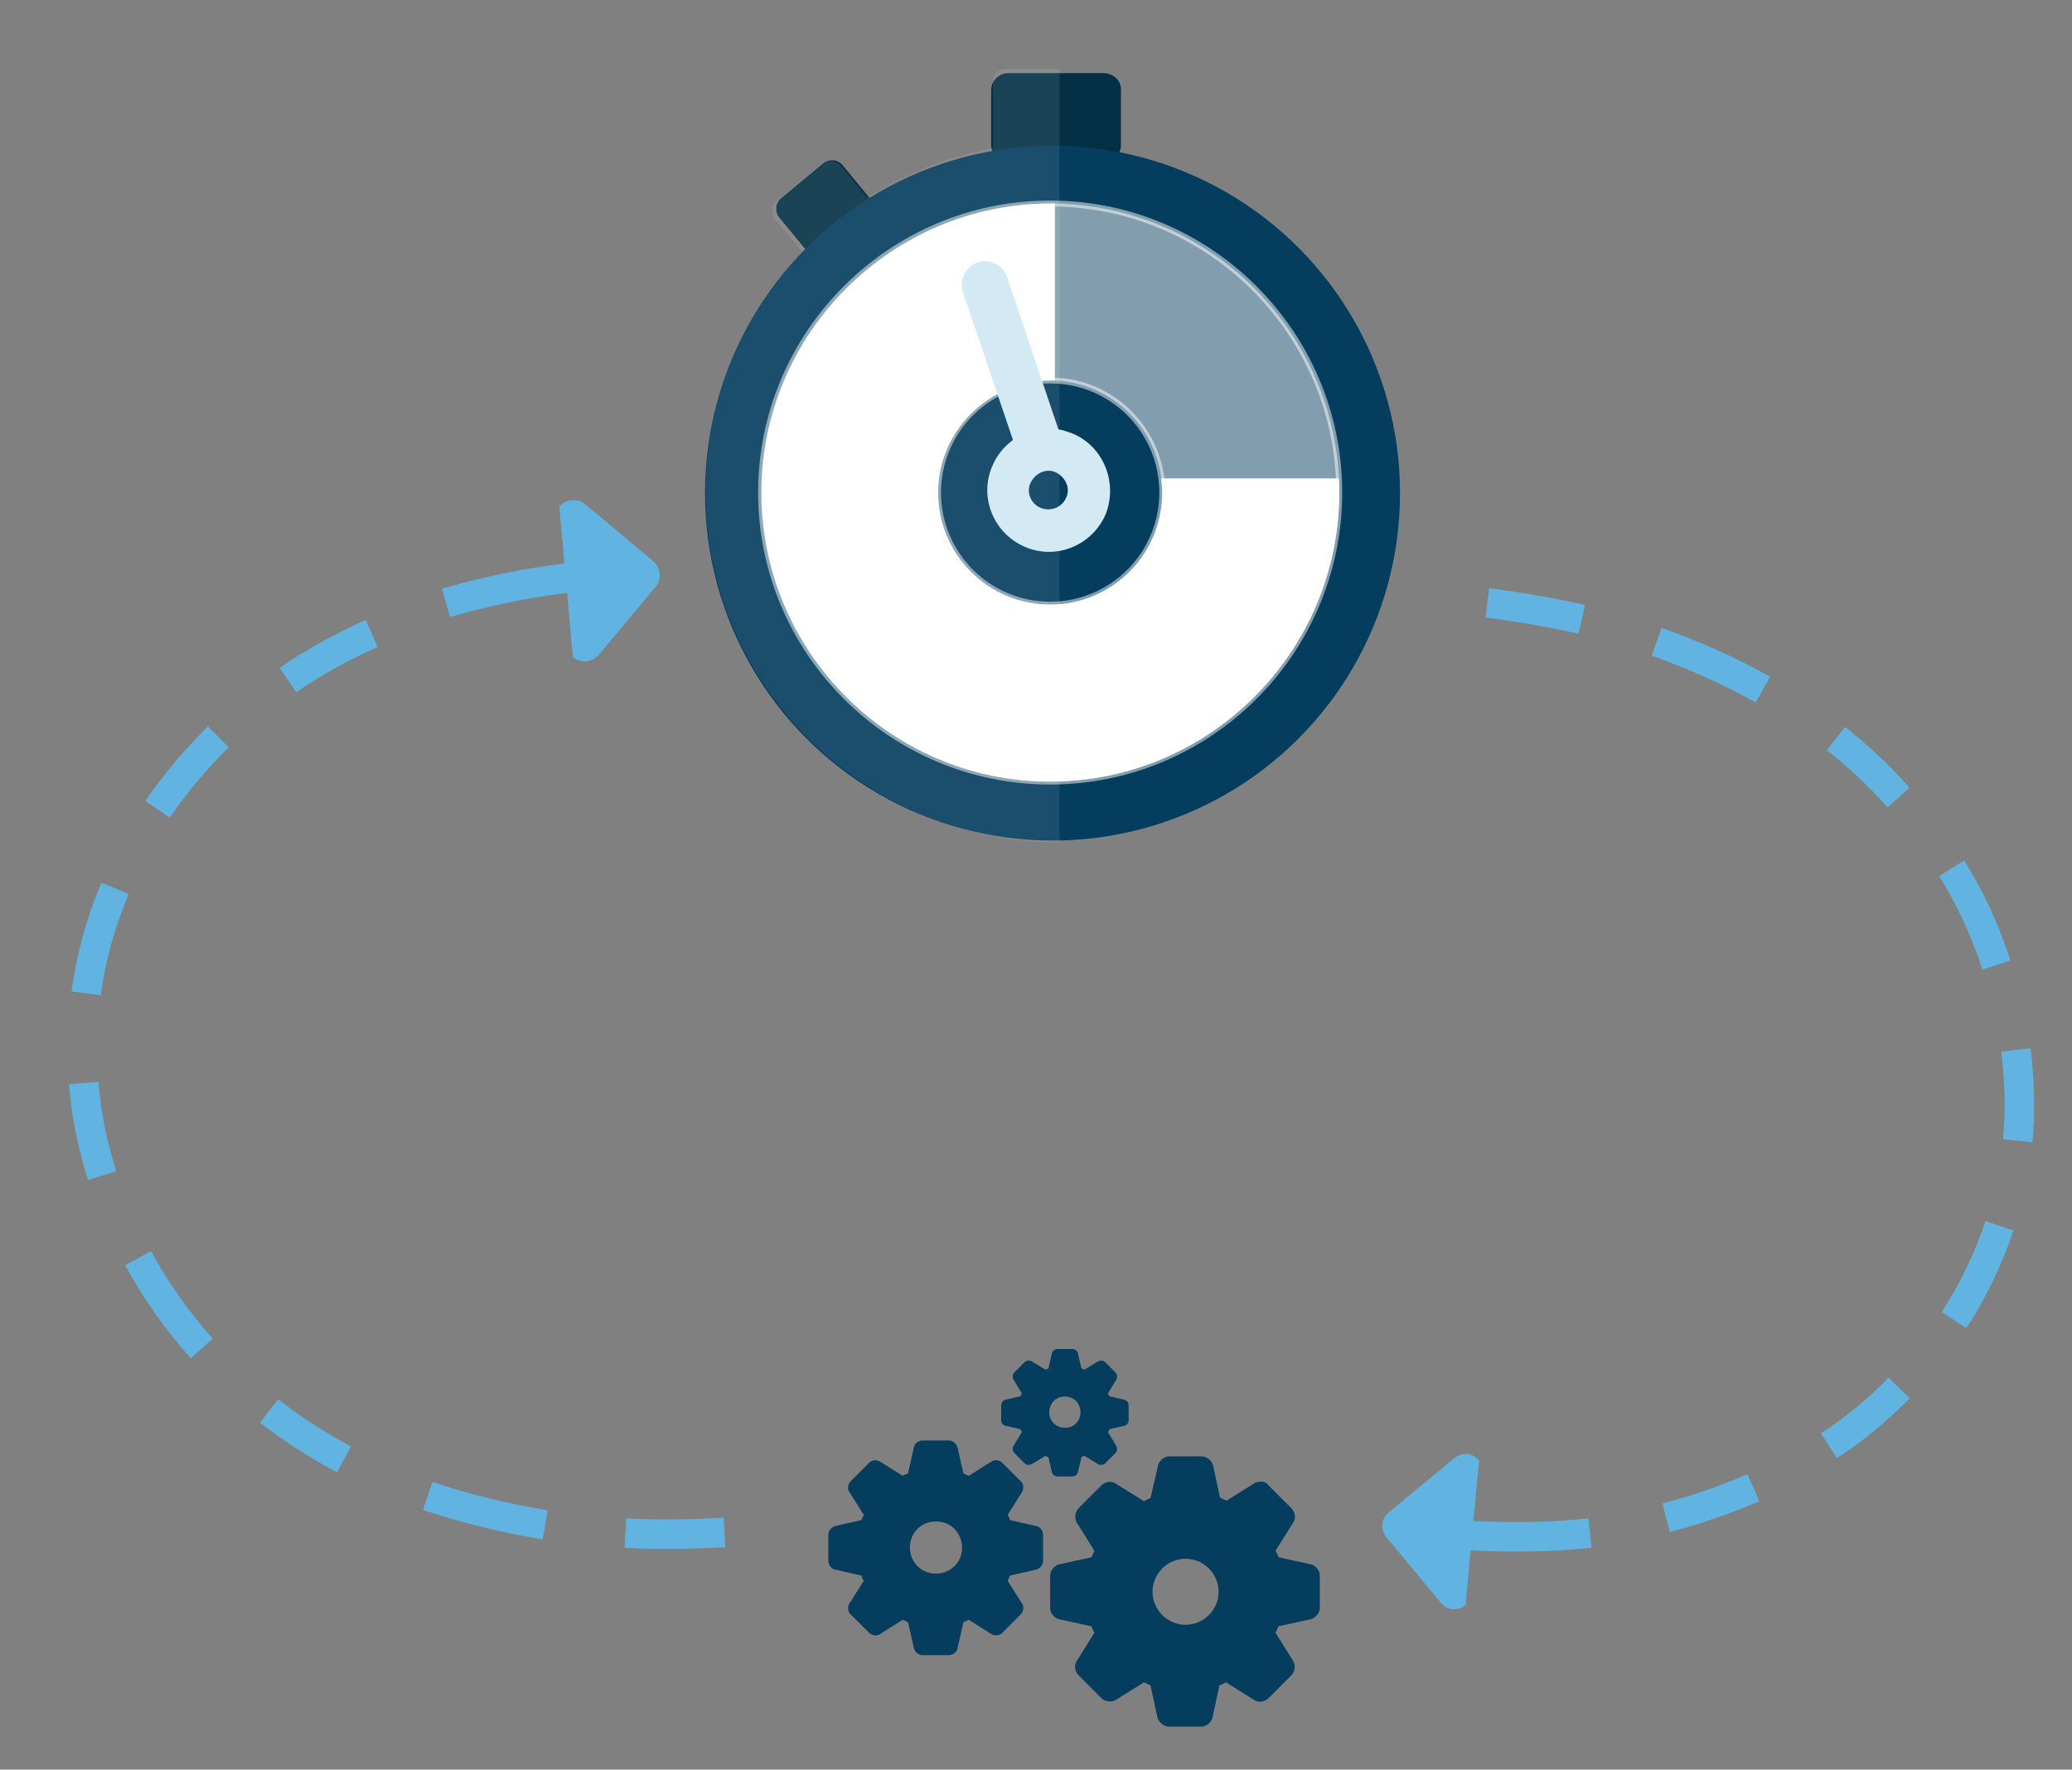 <?xml version="1.0" encoding="utf-8"?>
<!-- Generator: Adobe Illustrator 19.0.1, SVG Export Plug-In . SVG Version: 6.00 Build 0)  -->
<svg version="1.0" id="Layer_1" xmlns="http://www.w3.org/2000/svg" xmlns:xlink="http://www.w3.org/1999/xlink" x="0px" y="0px"
	 viewBox="0 0 351.2 300" style="enable-background:new 0 0 351.2 300;" xml:space="preserve">
<rect x="0" y="0" width="351.2" height="300" fill="#808080" stroke="none"/>
<style type="text/css">
	.st0{fill:none;stroke:#61B4E2;stroke-width:5;stroke-miterlimit:10;}
	.st1{fill:#61B4E2;}
	.st2{fill:#043D5D;}
	.st3{fill:#033044;}
	.st4{opacity:0.5;fill:#FFFFFF;stroke:#FFFFFF;stroke-miterlimit:10;}
	.st5{opacity:9.000000e-02;fill:#FFFFFF;}
	.st6{fill:#FFFFFF;}
	.st7{fill:#D3E9F4;}
</style>
<g>
	<g>
		<path class="st0" d="M269.5,259.9c-8.6,0.9-17.3,0.8-25.8,0"/>
		<path class="st0" d="M297.2,252.2c-4.8,2.1-9.8,3.8-14.8,5.1"/>
		<path class="st0" d="M321.9,235.3c-3.6,3.7-7.6,7-11.9,9.8"/>
		<path class="st0" d="M338.9,207.8c-1.9,5.7-4.5,11.1-7.7,16"/>
		<path class="st0" d="M341.7,178c0.6,5.1,0.8,10.3,0.3,15.4"/>
		<path class="st0" d="M330.8,147.2c3.2,5.1,5.7,10.6,7.6,16.4"/>
		<path class="st0" d="M311.2,125.2c3.8,3,7.4,6.4,10.6,10"/>
		<path class="st0" d="M280.8,108.8c6.2,2.2,12.3,4.9,18,8.1"/>
		<path class="st0" d="M252.1,102.2c5.4,0.7,10.7,1.6,16,2.8"/>
		<path class="st1" d="M248.4,272.1c-1.3,1.1-3.2,0.9-4.2-0.4l-9.2-11.1c-1.1-1.3-0.9-3.2,0.4-4.2l11.1-9.2c1.3-1.1,3.2-0.9,4.2,0.4
			L248.4,272.1z"/>
	</g>
	<g>
		<path class="st2" d="M168,247.8l-3.8,2.4c-0.3-0.1-0.6-0.3-0.9-0.4l-1-4.4c-0.2-0.7-0.8-1.2-1.5-1.2l-4.4,0
			c-0.7,0-1.4,0.5-1.5,1.2l-1,4.4c-0.3,0.1-0.6,0.2-0.9,0.4l-3.8-2.4c-0.6-0.4-1.5-0.3-1.9,0.2l-3.1,3.1c-0.5,0.5-0.6,1.4-0.2,1.9
			l2.4,3.8c-0.1,0.3-0.3,0.6-0.4,0.9l-4.4,1c-0.7,0.2-1.2,0.8-1.2,1.5l0,4.4c0,0.7,0.5,1.4,1.2,1.5l4.4,1c0.1,0.3,0.2,0.6,0.4,0.9
			l-2.4,3.8c-0.4,0.6-0.3,1.5,0.2,1.9l3.1,3.1c0.5,0.5,1.4,0.6,1.9,0.2l3.8-2.4c0.3,0.1,0.6,0.3,0.9,0.4l1,4.4
			c0.2,0.7,0.8,1.2,1.5,1.2l4.4,0c0.7,0,1.4-0.5,1.5-1.2l1-4.4c0.3-0.1,0.6-0.2,0.9-0.4l3.8,2.4c0.6,0.4,1.5,0.3,1.9-0.2l3.1-3.1
			c0.5-0.5,0.6-1.4,0.2-1.9l-2.4-3.8c0.1-0.3,0.3-0.6,0.4-0.9l4.4-1c0.7-0.2,1.2-0.8,1.2-1.5l0-4.4c0-0.7-0.5-1.4-1.2-1.5l-4.4-1
			c-0.1-0.3-0.2-0.6-0.4-0.9l2.4-3.8c0.4-0.6,0.3-1.5-0.2-1.9l-3.1-3.1C169.4,247.5,168.6,247.4,168,247.8z M161.8,265.5
			c-1.7,1.7-4.6,1.7-6.3,0c-1.7-1.7-1.7-4.6,0-6.3c1.7-1.7,4.6-1.7,6.3,0C163.5,261,163.5,263.8,161.8,265.5z"/>
		<path class="st2" d="M212.7,251.4l-4.8,3c-0.4-0.2-0.7-0.3-1.1-0.5l-1.2-5.5c-0.2-0.8-1.1-1.5-1.9-1.5l-5.5,0
			c-0.9,0-1.7,0.7-1.9,1.5L195,254c-0.4,0.1-0.7,0.3-1.1,0.5l-4.8-3c-0.7-0.5-1.8-0.3-2.4,0.3l-3.9,3.9c-0.6,0.6-0.7,1.7-0.3,2.4
			l3,4.8c-0.2,0.4-0.3,0.7-0.5,1.1l-5.5,1.2c-0.8,0.2-1.5,1.1-1.5,1.9l0,5.5c0,0.9,0.7,1.7,1.5,1.9l5.5,1.2c0.1,0.4,0.3,0.7,0.5,1.1
			l-3,4.8c-0.5,0.7-0.3,1.8,0.3,2.4l3.9,3.9c0.6,0.6,1.7,0.7,2.4,0.3l4.8-3c0.4,0.2,0.7,0.3,1.1,0.5l1.2,5.5
			c0.2,0.8,1.1,1.5,1.9,1.5l5.5,0c0.9,0,1.7-0.7,1.9-1.5l1.2-5.5c0.4-0.1,0.7-0.3,1.1-0.5l4.8,3c0.7,0.5,1.8,0.3,2.4-0.3l3.9-3.9
			c0.6-0.6,0.7-1.7,0.3-2.4l-3-4.8c0.2-0.4,0.3-0.7,0.5-1.1l5.5-1.2c0.8-0.2,1.5-1.1,1.5-1.9l0-5.5c0-0.9-0.7-1.7-1.5-1.9l-5.5-1.2
			c-0.1-0.4-0.3-0.7-0.5-1.1l3-4.8c0.5-0.7,0.3-1.8-0.3-2.4l-3.9-3.9C214.6,251.1,213.5,251,212.7,251.4z M204.9,273.8
			c-2.2,2.2-5.7,2.2-7.9,0c-2.2-2.2-2.2-5.7,0-7.9c2.2-2.2,5.7-2.2,7.9,0C207.1,268.1,207.1,271.6,204.9,273.8z"/>
		<path class="st2" d="M186.1,230.8l-2.3,1.4c-0.2-0.1-0.3-0.2-0.5-0.2l-0.6-2.6c-0.1-0.4-0.5-0.7-0.9-0.7l-2.6,0
			c-0.4,0-0.8,0.3-0.9,0.7l-0.6,2.6c-0.2,0.1-0.4,0.1-0.5,0.2l-2.3-1.4c-0.3-0.2-0.9-0.2-1.2,0.1l-1.8,1.8c-0.3,0.3-0.3,0.8-0.1,1.2
			l1.4,2.3c-0.1,0.2-0.2,0.3-0.2,0.5l-2.6,0.6c-0.4,0.1-0.7,0.5-0.7,0.9l0,2.6c0,0.4,0.3,0.8,0.7,0.9l2.6,0.6
			c0.1,0.2,0.1,0.3,0.2,0.5l-1.4,2.3c-0.2,0.3-0.2,0.9,0.1,1.2l1.8,1.8c0.3,0.3,0.8,0.3,1.2,0.1l2.3-1.4c0.2,0.1,0.3,0.2,0.5,0.2
			l0.6,2.6c0.1,0.4,0.5,0.7,0.9,0.7l2.6,0c0.4,0,0.8-0.3,0.9-0.7l0.6-2.6c0.2-0.1,0.3-0.1,0.5-0.2l2.3,1.4c0.3,0.2,0.9,0.2,1.2-0.1
			l1.8-1.8c0.3-0.3,0.3-0.8,0.1-1.2l-1.4-2.3c0.1-0.2,0.2-0.3,0.2-0.5l2.6-0.6c0.4-0.1,0.7-0.5,0.7-0.9l0-2.6c0-0.4-0.3-0.8-0.7-0.9
			l-2.6-0.6c-0.1-0.2-0.1-0.3-0.2-0.5l1.4-2.3c0.2-0.3,0.2-0.9-0.1-1.2l-1.8-1.8C187,230.6,186.4,230.6,186.1,230.8z M182.4,241.3
			c-1,1-2.7,1-3.8,0c-1-1-1-2.7,0-3.8c1-1,2.7-1,3.8,0C183.4,238.6,183.4,240.3,182.4,241.3z"/>
	</g>
	<g>
		<path class="st3" d="M139.5,27.7l-7.1,5.9c-1,0.8-1.1,2.3-0.3,3.3l4.7,5.7c0.8,1,2.3,1.1,3.3,0.3l7.1-5.9c1-0.8,1.1-2.3,0.3-3.3
			l-4.7-5.7C142,27,140.5,26.9,139.5,27.7z"/>
		<path class="st3" d="M187.1,12.4l-16.2,0c-1.6,0-2.9,1.3-2.9,2.9l0,9.3c0,1.6,1.3,2.9,2.9,2.9l16.2,0c1.6,0,2.9-1.3,2.9-2.9l0-9.3
			C190.1,13.7,188.7,12.4,187.1,12.4z"/>
		<circle class="st2" cx="178.4" cy="83.6" r="58.9"/>
		<path class="st4" d="M178,132.5c-27,0-49-22-49-49s22-49,49-49s49,22,49,49S205,132.5,178,132.5z M178,64.5c-10.5,0-19,8.5-19,19
			s8.5,19,19,19s19-8.5,19-19S188.5,64.5,178,64.5z"/>
		<path class="st5" d="M170.3,11.7c-1.1,0-2,0.9-2,2l0,11.3c0,0,0,0,0,0.1c-7.7,1.4-14.9,4.4-21.3,8.4l-4.5-5.4
			c-0.8-1-2.3-1.1-3.3-0.3l-7.5,6.2c-1,0.8-1.1,2.3-0.3,3.3l4.6,5.4c-10.1,10.6-16.4,25-16.4,40.7c0,32.8,26.9,59.4,60,59.4l0,0
			V11.7L170.3,11.7z"/>
		<path class="st6" d="M196.8,81.1c0.1,0.8,0.2,1.6,0.2,2.4c0,10.5-8.5,19-19,19s-19-8.5-19-19s8.7-19,19.2-19c0.1,0-0.4,0,0.6,0
			v-30c-1,0-0.5,0-0.6,0c-27,0-49.1,22-49.1,49s21.9,49,48.9,49s49-22,49-49c0-0.8,0-1.6-0.1-2.4H196.8z"/>
		<path class="st7" d="M181.8,73.5c-0.8-0.3-1.6-0.6-2.4-0.7l-8.7-25.8c-0.7-2.1-3-3.2-5-2.5s-3.2,3-2.5,5l8.5,25.1
			c-1.5,1.1-2.7,2.5-3.5,4.4c-2.3,5.3,0.2,11.4,5.5,13.7c5.3,2.3,11.4-0.2,13.7-5.5C189.5,81.9,187.1,75.7,181.8,73.5z M176.4,86.1
			c-1.7-0.7-2.5-2.7-1.7-4.3s2.7-2.5,4.3-1.7s2.5,2.7,1.7,4.3C180,86,178.1,86.8,176.4,86.1z"/>
	</g>
	<g>
		<path class="st0" d="M75.6,102.2c8.6-2.5,17.4-4.1,26.3-4.8"/>
		<path class="st0" d="M48.8,115.3c4.5-3.1,9.2-5.7,14.2-7.9"/>
		<path class="st0" d="M26.7,137.2c3-4.4,6.5-8.5,10.3-12.3"/>
		<path class="st0" d="M14.6,168.4c0.8-6.1,2.5-12.1,4.9-17.8"/>
		<path class="st0" d="M17.3,199.3c-1.6-5.1-2.7-10.3-3.1-15.7"/>
		<path class="st0" d="M34.2,228.6c-4.2-4.7-7.8-9.8-10.8-15.3"/>
		<path class="st0" d="M58.3,247.4c-4.5-2.4-8.7-5.1-12.7-8.2"/>
		<path class="st0" d="M92.4,258.5c-6.7-1.1-13.4-2.7-19.9-4.9"/>
		<path class="st0" d="M122.8,259.8c-5.6,0.3-11.2,0.4-16.8,0.1"/>
		<path class="st1" d="M94.8,85.9c1.1-1.3,3.1-1.5,4.4-0.4l11.5,9.6c1.3,1.1,1.5,3.1,0.4,4.4l-9.6,11.5c-1.1,1.3-3.1,1.5-4.4,0.4
			L94.8,85.9z"/>
	</g>
</g>
</svg>
